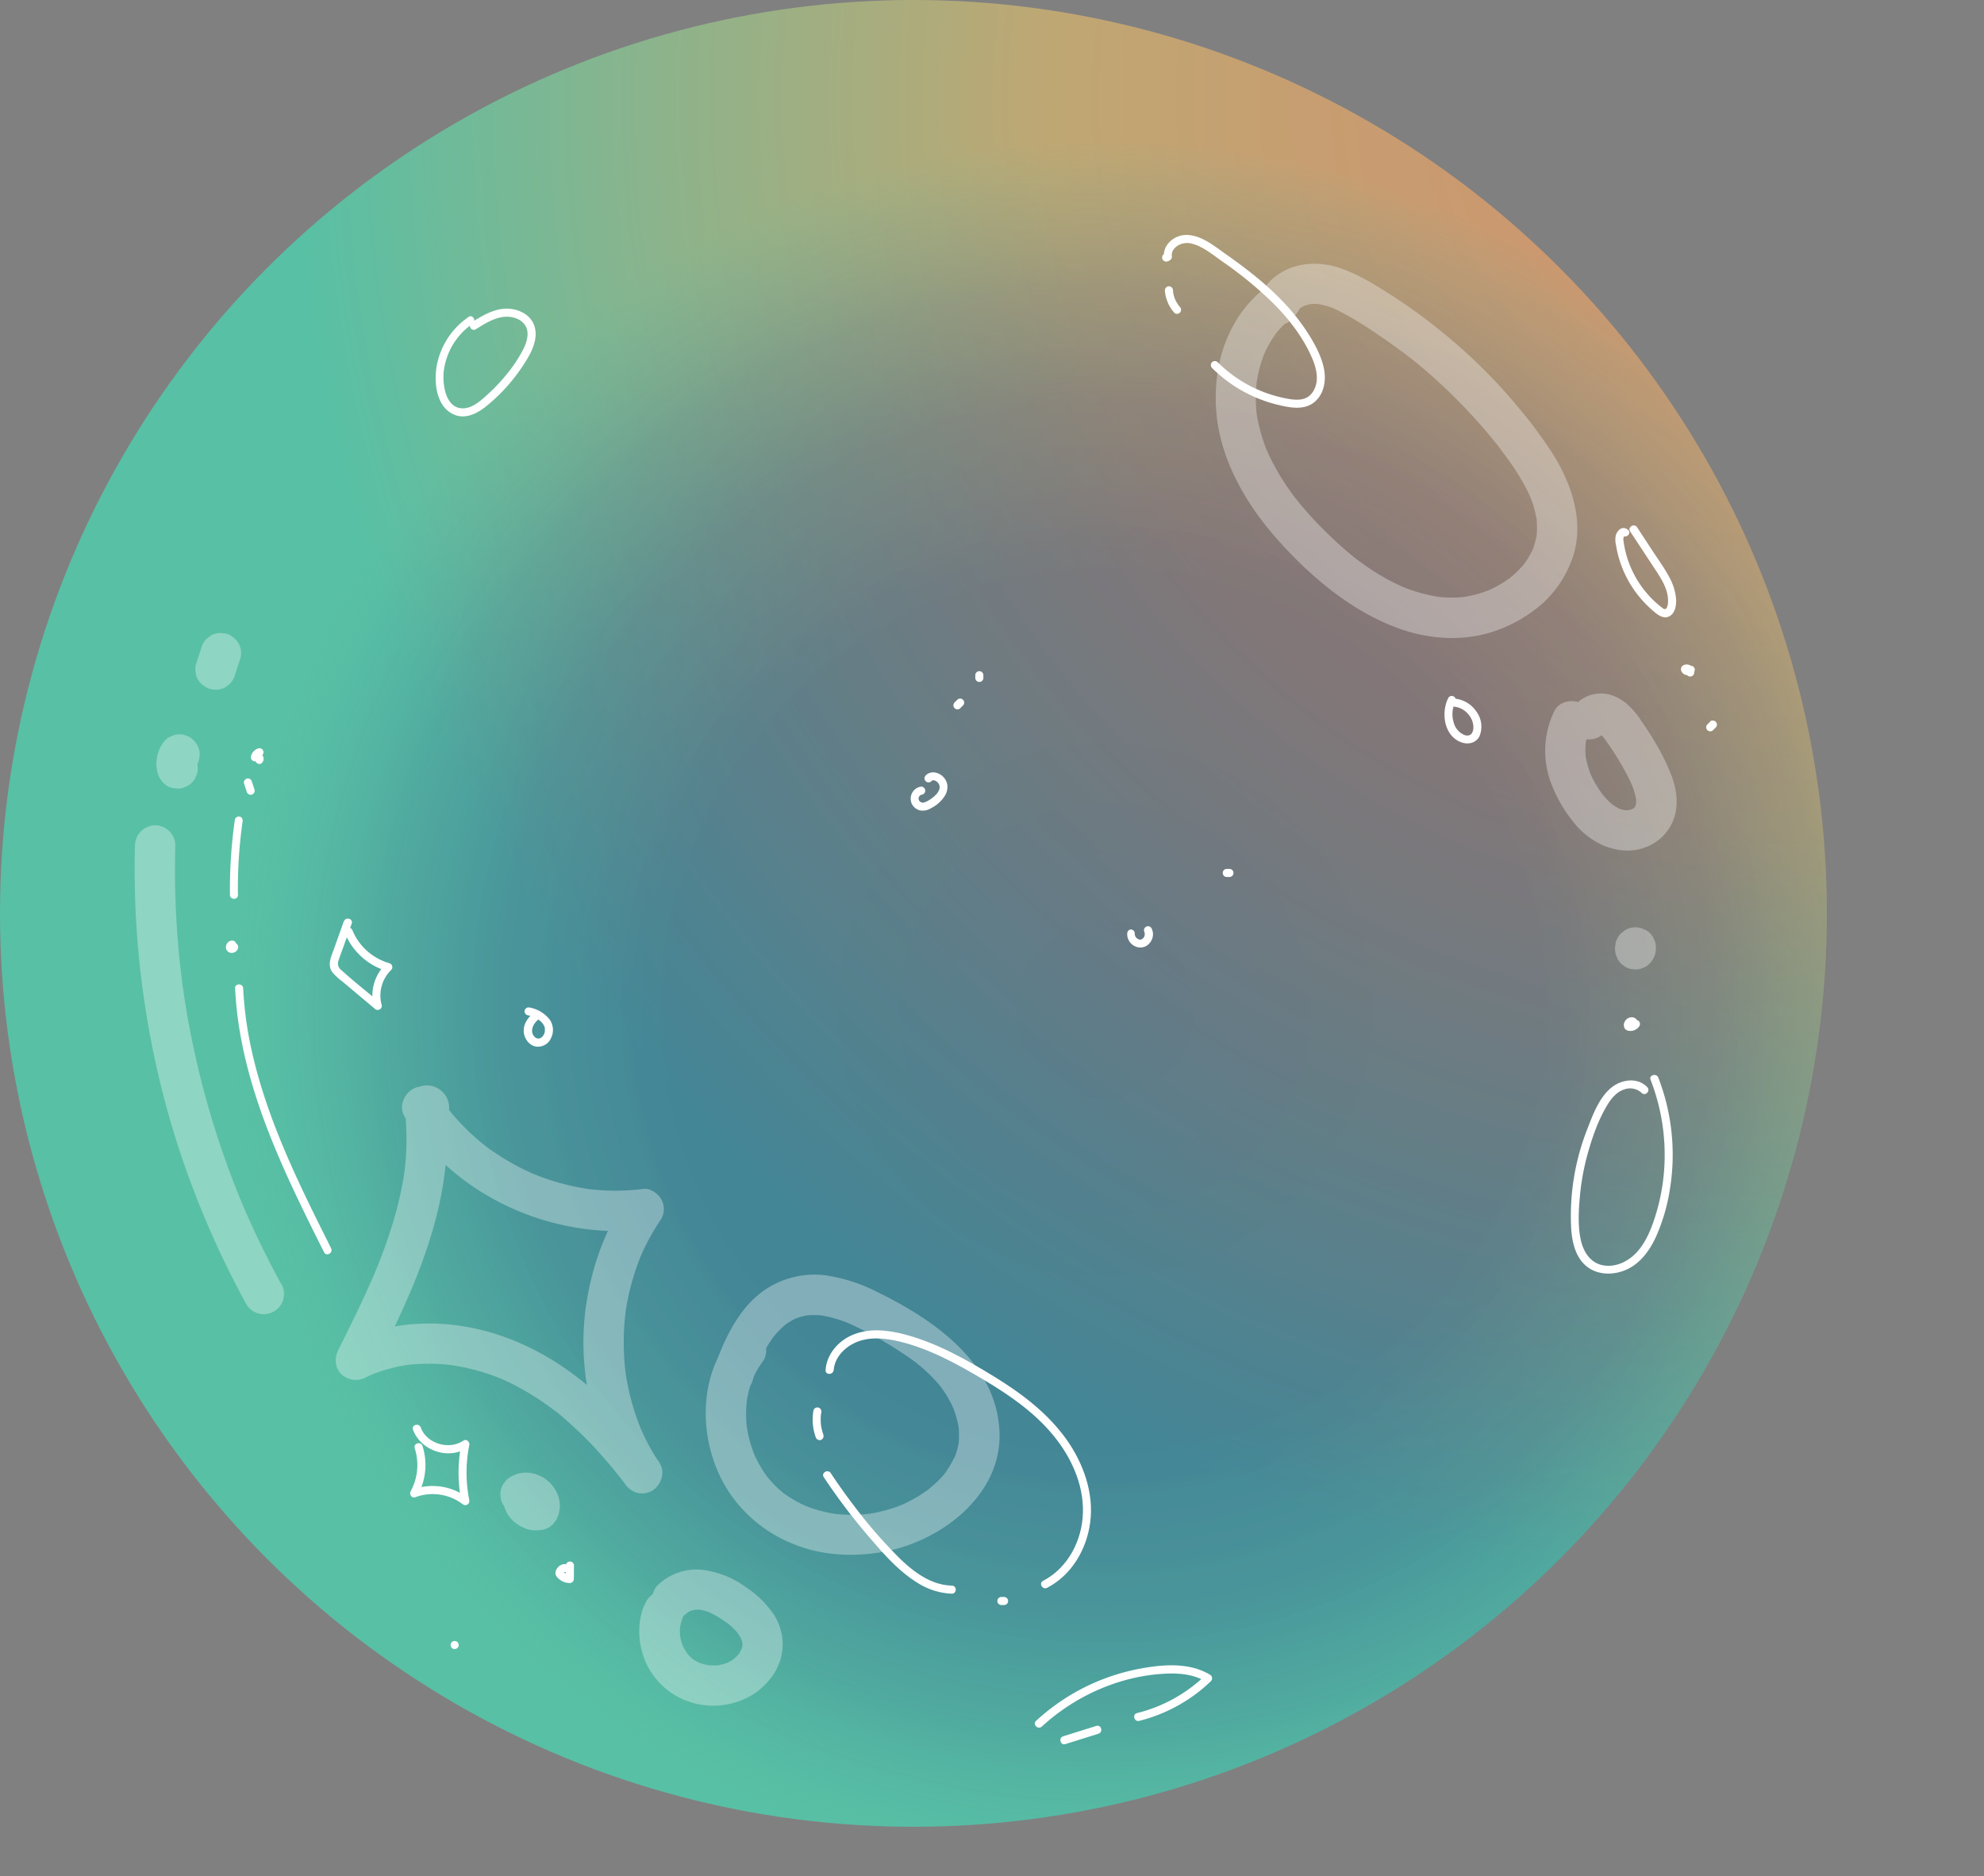<svg xmlns="http://www.w3.org/2000/svg" xmlns:xlink="http://www.w3.org/1999/xlink" viewBox="0 0 737.48 697.43"><rect x="0" y="0" width="737.48" height="697.43" fill="#808080" stroke="none"/><defs><style>.cls-1{fill:none;}.cls-2{fill:url(#radial-gradient);}.cls-3{clip-path:url(#clip-path);}.cls-4{fill:url(#radial-gradient-2);}.cls-5{opacity:0.33;}.cls-6{fill:#fff;}</style><radialGradient id="radial-gradient" cx="661.22" cy="36.78" r="552.51" gradientUnits="userSpaceOnUse"><stop offset="0.03" stop-color="#d0916d"/><stop offset="0.34" stop-color="#c69f71"/><stop offset="0.49" stop-color="#bfa773"/><stop offset="0.73" stop-color="#91b289"/><stop offset="1" stop-color="#58c0a5"/></radialGradient><clipPath id="clip-path"><circle class="cls-1" cx="339.53" cy="339.53" r="339.53"/></clipPath><radialGradient id="radial-gradient-2" cx="410.83" cy="375.28" r="324.41" gradientUnits="userSpaceOnUse"><stop offset="0" stop-color="#23277f" stop-opacity="0.4"/><stop offset="0.52" stop-color="#252d80" stop-opacity="0.39"/><stop offset="0.7" stop-color="#2c4185" stop-opacity="0.33"/><stop offset="0.83" stop-color="#38658e" stop-opacity="0.24"/><stop offset="0.94" stop-color="#4a979b" stop-opacity="0.11"/><stop offset="1" stop-color="#58c0a5" stop-opacity="0"/></radialGradient></defs><g id="Layer_2" data-name="Layer 2"><g id="Layer_6" data-name="Layer 6"><circle class="cls-2" cx="339.53" cy="339.53" r="339.53"/><g class="cls-3"><ellipse class="cls-4" cx="410.83" cy="375.28" rx="326.65" ry="322.14"/></g><g class="cls-5"><path class="cls-6" d="M159.08,419.6c2.65.31,5.48-1.57,6.78-3.75a7.74,7.74,0,0,0,1.1-4.23,8.36,8.36,0,0,0-8.1-8.15c-3.86-.18-7.35,3.12-8.1,6.75-.45,2.17-.08,4.15.09,6.32a96.06,96.06,0,0,1-.62,19.91l.27-2c-1.87,13.84-6.32,27.16-11.72,40l.75-1.79c-4.19,9.89-8.95,19.52-13.77,29.11-1.45,2.89-1.37,6.76,1.18,9.09A7.83,7.83,0,0,0,136,512c1-.49,2-1,3-1.4l-1.79.75a60.55,60.55,0,0,1,15.24-4.12l-2,.27a70.91,70.91,0,0,1,18.41.07l-2-.27a81.1,81.1,0,0,1,20.34,5.59l-1.79-.76a91.87,91.87,0,0,1,11.22,5.74q2.73,1.64,5.35,3.45c.79.54,1.57,1.09,2.34,1.66l1.32,1,.66.5c.8.61-.35-.3-.55-.42a42.43,42.43,0,0,1,4.92,4.06q2.42,2.1,4.72,4.31c3,2.86,5.84,5.86,8.59,9q2.4,2.72,4.69,5.52c.74.91,1.47,1.82,2.19,2.74l.51.65c.62.79-.26-.35-.41-.54.43.54.84,1.1,1.25,1.64a8.19,8.19,0,0,0,4.48,3.45,7.63,7.63,0,0,0,5.78-.76c3.25-2.09,5-6.76,2.69-10.26a83.85,83.85,0,0,1-7.41-13.78l.76,1.79a90,90,0,0,1-6.1-22.44l.27,2a93.68,93.68,0,0,1,0-24.81l-.27,2a90.14,90.14,0,0,1,6.07-22.45l-.76,1.8a83.67,83.67,0,0,1,8-14.76,7.44,7.44,0,0,0,0-7.57c-1.2-2-4-4-6.48-3.71a82.44,82.44,0,0,1-21.46-.06l2,.27a88.85,88.85,0,0,1-22.5-6.2l1.79.76a90,90,0,0,1-16.84-9.41c-.65-.47-1.3-.94-1.94-1.43a3,3,0,0,0-.45-.34c-.11-.05,1.4,1.09.79.61l-1-.81q-1.87-1.51-3.67-3.13a82.75,82.75,0,0,1-6.88-7c-.57-.65-1.13-1.32-1.68-2l-.81-1c-.72-.9.47.61.49.64a5.11,5.11,0,0,0-.45-.59q-1.68-2.24-3.19-4.57c-2.14-3.29-6.75-5-10.26-2.69-3.29,2.11-5,6.74-2.69,10.26a92.31,92.31,0,0,0,29.15,28.29,96.86,96.86,0,0,0,38.35,13.37,82.38,82.38,0,0,0,21.28,0l-6.47-11.29c-8.39,12.28-13.22,26.5-15.15,41.18A97,97,0,0,0,221.6,529a91.35,91.35,0,0,0,10.7,22.37l12.95-7.57c-10.5-13.88-22.4-26.65-37-36.36S176.17,491.72,158.45,492a69.49,69.49,0,0,0-30,7.12l10.27,10.26c12.09-24.06,24.1-48.87,26.88-76a98.57,98.57,0,0,0,.51-10.73c0-1.72-.08-3.45-.19-5.17a48.51,48.51,0,0,1-.43-5.23l-.27,2a2.3,2.3,0,0,1,.13-.59l-.76,1.79-2.13,2.08-1.8.75.2,0h-4l.17,0-1.79-.76-2.32-2.26-.76-1.8.06.19-.27-2,0,.18.27-2,0,.16.75-1.79-.07.11,2.69-2.69-.12.06,3.78-1-.18,0a7.5,7.5,0,0,0-5.3,2.2,7.5,7.5,0,0,0,0,10.61,8.66,8.66,0,0,0,5.3,2.19Z"/></g><g class="cls-5"><path class="cls-6" d="M197.34,562a3.75,3.75,0,0,1,.68-.37l-1.79.76a3.56,3.56,0,0,1,.85-.23l-2,.26a4.35,4.35,0,0,1,1,0l-2-.26a4.69,4.69,0,0,1,1.22.33l-1.79-.76a5.71,5.71,0,0,1,1.26.74l-1.52-1.18a6.36,6.36,0,0,1,1.1,1.1l-1.17-1.52a6.1,6.1,0,0,1,.65,1.11l-.76-1.79a4.29,4.29,0,0,1,.3,1.06l-.27-2a3.49,3.49,0,0,1,0,1l.27-2a3.77,3.77,0,0,1-.25.87l.76-1.79a.61.61,0,0,1-.07.14l4.49-3.44-.36.06,2-.27a4.58,4.58,0,0,1-1.17,0l2,.27a5.12,5.12,0,0,1-1.22-.33l1.79.75a5.67,5.67,0,0,1-1.26-.73l1.52,1.17a5.47,5.47,0,0,1-.9-.9l1.18,1.52a4.8,4.8,0,0,1-.64-1.09l.75,1.79a5.26,5.26,0,0,1-.27-1,8.33,8.33,0,0,0-3.45-4.48,5.61,5.61,0,0,0-2.79-.89,5.74,5.74,0,0,0-3,.13l-1.79.76a7.62,7.62,0,0,0-2.69,2.69l-.75,1.79a7.51,7.51,0,0,0,0,4,12,12,0,0,0,1,2.79,5.33,5.33,0,0,0,.57,1,14.61,14.61,0,0,0,1.88,2.28c.59.53,1.24,1,1.87,1.46a5.39,5.39,0,0,0,.5.33,4.37,4.37,0,0,0,.48.25c.74.34,1.49.68,2.26,1a14.67,14.67,0,0,0,3,.5,9.1,9.1,0,0,0,2.08-.14c.39-.06.82-.1,1.22-.17l.13,0,.9-.38a3.8,3.8,0,0,0,1.66-1l.75-.59,1.18-1.52a.47.47,0,0,1,.05-.1c.18-.34.62-1.47.77-1.83l.06-.15c.05-.14.09-.28.13-.43a19.52,19.52,0,0,0,.34-2.4,4,4,0,0,0,0-.91,12.49,12.49,0,0,0-.48-2.85c-.27-.73-.58-1.44-.9-2.14-.07-.15-.15-.29-.23-.43a17.45,17.45,0,0,0-1.68-2.24,5.54,5.54,0,0,0-.68-.69c-.58-.5-1.2-1-1.82-1.42a3.71,3.71,0,0,0-.41-.28,12.14,12.14,0,0,0-1.71-.81,9.08,9.08,0,0,0-1.87-.67c-.8-.15-1.62-.26-2.43-.33h-.52a20,20,0,0,0-2.43.32,4.54,4.54,0,0,0-.5.12,20.21,20.21,0,0,0-2.21.92l-.5.29a5.76,5.76,0,0,0-2.1,1.94,5.63,5.63,0,0,0-1.35,2.55,5.73,5.73,0,0,0-.13,3,5.61,5.61,0,0,0,.89,2.79l1.17,1.51a7.46,7.46,0,0,0,3.31,1.93l2,.27a7.4,7.4,0,0,0,3.78-1Z"/></g><g class="cls-5"><path class="cls-6" d="M279.77,513.12c.77-2.43,1.63-4.82,2.61-7.17l-.76,1.79a62.3,62.3,0,0,1,3-6.26q.88-1.58,1.89-3.09c.3-.45.6-.89.92-1.32a4.77,4.77,0,0,1,.53-.72c-.24.23-1.18,1.49-.41.54a37.11,37.11,0,0,1,4.67-4.71c.61-.53-1.65,1.21-.56.43l.56-.4c.47-.33.95-.65,1.45-.94a25.68,25.68,0,0,1,3.09-1.58l-1.79.76a24.78,24.78,0,0,1,6.22-1.67l-2,.27a29.89,29.89,0,0,1,7.26.05l-2-.27a47.94,47.94,0,0,1,11.84,3.42l-1.79-.76a136.58,136.58,0,0,1,19.79,10.74c1.5,1,3,1.95,4.43,3l1.2.87c.24.18,1.42,1.08.43.32s.18.15.41.33l1.15.94a57.23,57.23,0,0,1,7.63,7.62l.5.63c.59.72-1-1.31-.43-.55.28.39.57.77.84,1.16q.81,1.17,1.56,2.4a44.4,44.4,0,0,1,2.77,5.46l-.75-1.79a37.45,37.45,0,0,1,2.46,8.93l-.27-2a30.89,30.89,0,0,1,0,8l.26-2a29,29,0,0,1-1.86,6.78l.75-1.79a52.21,52.21,0,0,1-4,7c1.11-1.81.61-.77.22-.3L351,548q-.71.81-1.44,1.59c-.95,1-1.94,1.93-3,2.83q-.74.64-1.5,1.26c-1.06.85.35-.07.44-.33a4.89,4.89,0,0,1-.94.7c-1.06.77-2.16,1.5-3.28,2.18a53.75,53.75,0,0,1-7.09,3.62l1.79-.76a56.49,56.49,0,0,1-13.93,3.79l2-.27a56,56,0,0,1-14.75,0l2,.26a50.81,50.81,0,0,1-12.7-3.43l1.79.75a46,46,0,0,1-7.72-4.17c-.61-.41-1.21-.84-1.8-1.28-1-.76,1.37,1.12.38.28l-.65-.53a38.25,38.25,0,0,1-2.94-2.75c-.89-.92-1.72-1.9-2.55-2.88s1.16,1.54.35.46l-.59-.81c-.39-.55-.77-1.1-1.13-1.66a45.72,45.72,0,0,1-3.77-7.12l.76,1.79a48,48,0,0,1-3.27-11.95l.27,2a45.53,45.53,0,0,1,0-12l-.27,2a41.13,41.13,0,0,1,2.65-9.85l-.76,1.8a37.33,37.33,0,0,1,4.43-7.77,7.54,7.54,0,0,0,.76-5.78,7.52,7.52,0,0,0-9.23-5.24,8.75,8.75,0,0,0-4.48,3.45c-11.95,16-10.67,39.68-.12,56.06a51.57,51.57,0,0,0,24.94,20c10.1,4,21.25,4.5,31.88,2.77,21.5-3.52,45-20.9,44-44.75-1.09-25.62-24.4-41.72-45.3-51.93a62,62,0,0,0-19.73-6.31A32.79,32.79,0,0,0,288,477.32c-10.08,4.95-16.15,15.14-20.26,25.15-.89,2.18-1.68,4.41-2.39,6.66a7.56,7.56,0,0,0,5.24,9.22,7.65,7.65,0,0,0,9.22-5.23Z"/></g><g class="cls-5"><path class="cls-6" d="M239.41,596.84c-3.33,8.1-1.88,18.58,3.25,25.64A26.84,26.84,0,0,0,254,631.75a28.17,28.17,0,0,0,26.79-2.44c4.44-3.23,8-7.57,9.49-13a20.4,20.4,0,0,0-2.47-15.87A36.68,36.68,0,0,0,277.25,590,34.36,34.36,0,0,0,261,583.54a20.79,20.79,0,0,0-16.39,5.59c-2.83,2.74-3,7.9,0,10.61a7.64,7.64,0,0,0,10.6,0,8.89,8.89,0,0,0,.83-.75c0,.21-1.63,1.16-.46.42a12.42,12.42,0,0,1,1.81-.94l-1.79.76a15.58,15.58,0,0,1,3.62-1l-2,.27a18,18,0,0,1,4.15,0l-2-.27a22.17,22.17,0,0,1,5.23,1.49l-1.79-.76a35.24,35.24,0,0,1,4.89,2.6c.71.45,1.4.92,2.09,1.4l1,.69c1.14.83-1.47-1.19-.12-.08a29.33,29.33,0,0,1,3.53,3.43c.48.57.7,1.35-.21-.3.18.33.45.63.66,1a18.57,18.57,0,0,1,1.26,2.32l-.76-1.79a14.23,14.23,0,0,1,1,3.61l-.26-2a13.18,13.18,0,0,1,0,3l.27-2a13.91,13.91,0,0,1-.91,3.22l.76-1.79A19.43,19.43,0,0,1,274.5,615c-.59.92.41-.64.49-.6s-.45.53-.49.58c-.38.43-.77.85-1.19,1.24-.26.24-1.61,1.34-.55.52s-.31.18-.61.37a20.26,20.26,0,0,1-2.73,1.43l1.79-.76a21.83,21.83,0,0,1-5.25,1.42l2-.27a22.67,22.67,0,0,1-5.46,0l2,.27a21.79,21.79,0,0,1-5.61-1.52l1.79.76a19.7,19.7,0,0,1-3.18-1.75c-.2-.14-.39-.29-.59-.42,1.77,1.16,1,.76.53.38a16.35,16.35,0,0,1-1.29-1.21c-.37-.38-.69-.8-1-1.19,1.64,1.78.32.42-.08-.2a22.15,22.15,0,0,1-1.66-3.12l.76,1.79a22.41,22.41,0,0,1-1.52-5.45l.27,2a21.73,21.73,0,0,1,0-5.64l-.26,2a20.08,20.08,0,0,1,1.29-4.76c.69-1.68.12-4.3-.75-5.78a7.66,7.66,0,0,0-4.48-3.45,7.57,7.57,0,0,0-5.78.76,8.81,8.81,0,0,0-3.45,4.48Z"/></g><g class="cls-5"><path class="cls-6" d="M104.5,477.23a327.53,327.53,0,0,1-14.63-30.17l.75,1.79a329.52,329.52,0,0,1-19.8-64.92q-1.84-9.45-3.13-19l.27,2a326.35,326.35,0,0,1-2.79-52.65,7.56,7.56,0,0,0-7.5-7.5,7.64,7.64,0,0,0-7.5,7.5,335.48,335.48,0,0,0,5.36,69.23,328.78,328.78,0,0,0,18.92,65.19,338.89,338.89,0,0,0,17.1,36.09,7.5,7.5,0,0,0,13-7.57Z"/></g><g class="cls-5"><path class="cls-6" d="M73.18,283.65a5.2,5.2,0,0,1-.27-1.1l.27,2a5.94,5.94,0,0,1,0-1.46l-.27,2a5.79,5.79,0,0,1,.4-1.48l-.76,1.79a6,6,0,0,1,.65-1.12,5.51,5.51,0,0,0,.89-2.79,5.64,5.64,0,0,0-.13-3A8.33,8.33,0,0,0,70.51,274l-1.79-.76a7.71,7.71,0,0,0-4,0l-1.79.76a7.54,7.54,0,0,0-2.69,2.69,13.37,13.37,0,0,0-1.42,3,5.83,5.83,0,0,0-.37,1.36,22.81,22.81,0,0,0-.33,2.6c0,.23,0,.46,0,.69.07.76.19,1.52.3,2.27,0,.12,0,.24.07.36a5.6,5.6,0,0,0,.2.7,8.38,8.38,0,0,0,3.44,4.48A5.51,5.51,0,0,0,65,293a5.73,5.73,0,0,0,3-.13l1.79-.76a7.46,7.46,0,0,0,2.69-2.69l.76-1.79a7.51,7.51,0,0,0,0-4Z"/></g><g class="cls-5"><path class="cls-6" d="M87.33,250.91l2-6.12a7.23,7.23,0,0,0-2.69-7.89,5.61,5.61,0,0,0-2.55-1.34l-2-.27a7.54,7.54,0,0,0-3.79,1l-1.51,1.17a7.46,7.46,0,0,0-1.93,3.31l-2,6.13a5.63,5.63,0,0,0-.13,3,5.5,5.5,0,0,0,.89,2.78,8.33,8.33,0,0,0,4.48,3.45l2,.27a7.5,7.5,0,0,0,3.79-1l1.52-1.18a7.48,7.48,0,0,0,1.92-3.31Z"/></g><g class="cls-5"><path class="cls-6" d="M481.5,117.06a16.49,16.49,0,0,1,1.06-1.93c.29-.46-1.36,1.58-.23.34.22-.25.46-.49.7-.72.49-.45,1.34-.86-.48.31.28-.18.55-.4.83-.58a17.23,17.23,0,0,1,2.12-1.13l-1.79.76a18.15,18.15,0,0,1,4.35-1.22l-2,.26a20.11,20.11,0,0,1,5.2,0l-2-.26a29.74,29.74,0,0,1,7.1,2l-1.79-.75C501.12,117,507.24,121,513.12,125q4.38,3,8.59,6.13l1,.77c1.25.94-1.41-1.11-.18-.15L524.2,133c1.44,1.14,2.85,2.3,4.25,3.47a202.73,202.73,0,0,1,29,30.05c1,1.24-1.08-1.42-.14-.18l1,1.35c.59.79,1.18,1.58,1.76,2.38,1.19,1.64,2.34,3.29,3.44,5a68.24,68.24,0,0,1,5.75,10.64l-.75-1.79a41.25,41.25,0,0,1,2.83,10.16l-.26-2a31.8,31.8,0,0,1,0,7.92l.27-2a29.45,29.45,0,0,1-2,7.25l.75-1.79a31.94,31.94,0,0,1-3.36,5.94c-.13.17-.27.34-.39.52,1.33-2,.73-.94.36-.48s-.7.84-1.07,1.25c-.77.87-1.59,1.69-2.44,2.48-.41.38-.83.75-1.25,1.11s-1.85,1.48-.68.57.21-.16,0,0l-.82.59c-.47.32-.94.64-1.42.94a45,45,0,0,1-6.34,3.33l1.8-.76a45.09,45.09,0,0,1-11.21,3.1l2-.26a45.16,45.16,0,0,1-11.9-.09l2,.27a60.27,60.27,0,0,1-14.67-4.1l1.79.75a80.13,80.13,0,0,1-13.22-7.19c-1-.68-2.05-1.39-3.05-2.11l-1.49-1.1c-.28-.21-.56-.4-.82-.62l.86.67-.65-.51c-1.95-1.53-3.84-3.13-5.69-4.78a147.31,147.31,0,0,1-10.83-10.67c-1.72-1.87-3.39-3.8-5-5.77l-1.16-1.45c-.75-1,.36.47.41.54l-.62-.82c-.79-1.05-1.55-2.1-2.3-3.17a83.25,83.25,0,0,1-8.35-14.95l.76,1.79a62.16,62.16,0,0,1-4.36-15.48l.27,2a54.09,54.09,0,0,1,0-14l-.27,2a49.31,49.31,0,0,1,3.33-12.41l-.76,1.79a43.41,43.41,0,0,1,5.15-9l-.64.83.44-.55c.3-.36.6-.71.91-1.06.55-.61,1.11-1.21,1.7-1.78s1.19-1.13,1.82-1.67l1.1-.89c-1.91,1.62-.58.45-.09.1a8.11,8.11,0,0,0,3.44-4.48,7.68,7.68,0,0,0-.75-5.78c-2-3.16-6.85-5.13-10.27-2.69a46.22,46.22,0,0,0-13.42,14.65,52.6,52.6,0,0,0-6.22,17.52,64.56,64.56,0,0,0,0,20.53,70,70,0,0,0,6.47,19.53c5.91,12.26,15,23,24.76,32.38,10.12,9.69,21.54,18.06,34.68,23.11,12,4.63,25.76,5.64,38,1.1a52.54,52.54,0,0,0,16.68-9.86A41.06,41.06,0,0,0,583.93,209c5.53-13.61.66-28.53-6.78-40.36a167.67,167.67,0,0,0-13.1-17.6,199.52,199.52,0,0,0-13.74-14.9,209.47,209.47,0,0,0-32.79-26.19c-6.18-4-12.6-8-19.62-10.37s-15.59-2.21-22.09,2a19,19,0,0,0-7.26,8,8.18,8.18,0,0,0-.76,5.78,7.67,7.67,0,0,0,3.45,4.48,7.59,7.59,0,0,0,5.78.76c1.73-.56,3.71-1.7,4.48-3.45Z"/></g><g class="cls-5"><path class="cls-6" d="M597.29,271.2c-.85,1-1.08,1.3-.68.87a2.13,2.13,0,0,1,.34-.33c.1.12-1.89,1.21-.44.5l-1.79.76a6.5,6.5,0,0,1,1.57-.42l-2,.27a7.78,7.78,0,0,1,1.67,0l-2-.27a7.93,7.93,0,0,1,1.6.46l-1.79-.76a9,9,0,0,0,1.38.77c-1-.79-1.18-.94-.58-.44.2.17.39.35.58.54a15.1,15.1,0,0,1,1.08,1.18q.27.31.51.63c-.76-1-.9-1.18-.44-.56,1.38,1.95,2.75,3.89,4,5.91a89.68,89.68,0,0,1,6.76,12.5l-.76-1.79a28.1,28.1,0,0,1,2,6.82l-.27-2a15.44,15.44,0,0,1,0,4.13l.27-2a12.54,12.54,0,0,1-.67,2.47l.75-1.79a17.31,17.31,0,0,1-.87,1.65c-.61,1.08,1-1.12.42-.52-.2.2-.38.42-.59.62s-.35.29-.52.45c1.42-1.39,1.1-.82.55-.47a11.5,11.5,0,0,1-1.67.87l1.79-.76a13.69,13.69,0,0,1-3,.81l2-.26a15.27,15.27,0,0,1-3.88,0l2,.27a16.19,16.19,0,0,1-3.53-1l1.79.76a18.89,18.89,0,0,1-2.44-1.28c-.39-.24-.76-.51-1.15-.76s-.22-.15.73.57c-.21-.16-.41-.33-.61-.5a30.47,30.47,0,0,1-3.77-3.85c-.36-.43-1.28-1.8.06.11-.22-.32-.47-.63-.69-1-.53-.75-1-1.52-1.52-2.31a41.1,41.1,0,0,1-2.54-4.94l.76,1.79a35,35,0,0,1-2.44-8.69l.27,2a27.87,27.87,0,0,1,0-6.89l-.27,2a23.48,23.48,0,0,1,1.59-5.88l-.76,1.79c.21-.47.43-.94.67-1.4,1.76-3.5,1-8.29-2.7-10.26-3.41-1.81-8.37-1-10.26,2.69a33.93,33.93,0,0,0-.82,27.91,50.79,50.79,0,0,0,7.72,13.19A29.45,29.45,0,0,0,595.32,314c4.85,2.16,10.43,3,15.57,1.22a17.68,17.68,0,0,0,11.62-11.81c1.4-4.85.63-10.24-1.11-14.89a82.38,82.38,0,0,0-6.77-13.59q-2.1-3.49-4.45-6.82a30.86,30.86,0,0,0-5.61-6.6c-2.87-2.26-6.17-3.89-9.94-3.7a12.66,12.66,0,0,0-10.29,5.81A7.56,7.56,0,0,0,587,273.89a7.67,7.67,0,0,0,10.26-2.69Z"/></g><g class="cls-5"><path class="cls-6" d="M611.81,345.75l0,0c-.29-.14-.82-.35-.91-.38s-.61-.28-.92-.39h0a13.8,13.8,0,0,0-2-.27,7.56,7.56,0,0,0-3.9,1.05h0l-1.52,1.17h0l0,0a9.6,9.6,0,0,0-1.2,1.57,12.11,12.11,0,0,0-.79,1.85s0,.05,0,.07v.06l-.27,2v.1a.22.22,0,0,0,0,.08c.06.69.15,1.38.28,2.07a.31.31,0,0,0,0,.08v0h0l.76,1.8v0l0,.06,1.18,1.52h0v0l0,0,1.53,1.18h0a10.36,10.36,0,0,0,1.81.77h0c.06,0,1.95.27,2,.27h0a9.73,9.73,0,0,0,2-.28h0a14.74,14.74,0,0,0,1.83-.77l.05,0a8.38,8.38,0,0,0,3.44-4.48,5.67,5.67,0,0,0,.14-3,5.6,5.6,0,0,0-.89-2.78l-1.18-1.52a7.46,7.46,0,0,0-3.3-1.93l-2-.27a7.51,7.51,0,0,0-3.78,1l-.07,0,1.79-.76-.06,0,2-.27h-.06l2,.27h0l1.79.76,0,0,1.52,1.18-.05-.05,1.17,1.52s0,0,0-.08l.76,1.79a.43.43,0,0,1,0-.16l.27,2a.74.74,0,0,1,0-.21l-.27,2a.66.66,0,0,1,0-.15l-.75,1.79a.2.2,0,0,1,0-.08L613,357.56l0,0-1.52,1.17,0,0-1.79.75h0l-2,.27h0l-2-.27.07,0-1.8-.75.06,0a5.51,5.51,0,0,0,2.79.89,5.64,5.64,0,0,0,3-.13A8.33,8.33,0,0,0,614.5,356l.76-1.79a7.71,7.71,0,0,0,0-4l-.76-1.79a7.62,7.62,0,0,0-2.69-2.69Z"/></g><path class="cls-6" d="M540.76,262.74c3.9.35,7.37,4.39,6.87,8.34a3.47,3.47,0,0,1-.48,1.43,2.37,2.37,0,0,1-.41.48s-.45.28-.34.23a2.81,2.81,0,0,1-2.36-.14,6.87,6.87,0,0,1-3.66-4.43,10.39,10.39,0,0,1,.58-7.74,1.5,1.5,0,0,0-2.59-1.51c-2.69,5.3-1.75,13.54,4.18,16.28,2.75,1.28,6.12.79,7.48-2.21a9.42,9.42,0,0,0-1.1-8.77,11,11,0,0,0-8.17-5,1.51,1.51,0,0,0-1.5,1.5,1.53,1.53,0,0,0,1.5,1.5Z"/><path class="cls-6" d="M605.94,197.52l8.61,13.09c2.46,3.74,5.45,7.91,5.48,12.58a5.88,5.88,0,0,1-.45,2.69c-.58,1.1-1.5.23-2.22-.34a36.25,36.25,0,0,1-4.4-4.09,37.73,37.73,0,0,1-6.72-10.39,37,37,0,0,1-2.16-6.63c-.24-1.07-.44-2.15-.58-3.24a3.28,3.28,0,0,1,0-1.36c0-.08.18-.37.2-.48l.08-.15c.26-.25,0-.29-.76-.13,1.48,1.22,3.61-.89,2.12-2.12-2-1.68-4,.1-4.57,2.23a8.38,8.38,0,0,0,.11,3.38,39.61,39.61,0,0,0,.88,4.17,40.65,40.65,0,0,0,6.8,13.86,40.18,40.18,0,0,0,5.38,5.83c1.78,1.57,4.34,4.06,6.88,2.62,2.17-1.22,2.53-4.25,2.39-6.49a20.1,20.1,0,0,0-2.57-8.1c-1.67-3.14-3.77-6.07-5.72-9L608.53,196c-1-1.6-3.65-.1-2.59,1.52Z"/><path class="cls-6" d="M613.57,401.45a77,77,0,0,1,5,33.6,75.57,75.57,0,0,1-3.14,16.6c-1.51,4.85-3.43,9.86-6.88,13.69-3.15,3.5-7.91,5.91-12.72,5s-7.37-5.2-8.3-9.75c-1.06-5.17-.72-10.75-.25-16a89.66,89.66,0,0,1,3.23-16.94c1.74-6,4-12.18,7.3-17.45,1.39-2.18,3.27-4.34,5.81-5.17a6.26,6.26,0,0,1,6.58,1.22c1.34,1.4,3.46-.73,2.12-2.12-3.71-3.87-9.81-2.85-13.57.35-4.38,3.71-6.66,9.87-8.67,15.08a88.3,88.3,0,0,0-6.05,37.18c.35,5.06,1.6,10.66,5.74,14s10,3.35,14.78,1.23c5.18-2.31,8.72-7.18,11-12.22a69.06,69.06,0,0,0,5.11-17.29,79.57,79.57,0,0,0-4.23-41.86c-.69-1.78-3.59-1-2.89.8Z"/><path class="cls-6" d="M435.6,95.15c-.26-1.66,1-3.13,2.32-3.93a6.8,6.8,0,0,1,5.49-.54c4,1.13,7.54,4.12,10.89,6.48A142.27,142.27,0,0,1,473.54,113c5.82,5.87,11,12.64,14.26,20.29,1.63,3.86,2.67,8.48.28,12.26-2.49,4-7.13,3.18-11.08,2.34a49,49,0,0,1-24.35-13.23,1.5,1.5,0,0,0-2.13,2.12A52,52,0,0,0,475,150.48c4.54,1.09,9.88,2.18,13.74-1.15,3.53-3.05,4.26-8.05,3.37-12.4-1-4.8-3.58-9.41-6.21-13.49a77.21,77.21,0,0,0-8.56-10.85c-6.47-6.89-14-12.71-21.71-18.14-4.26-3-9-7-14.48-7.12-4.65-.08-9.2,3.75-8.45,8.62.29,1.9,3.18,1.09,2.89-.8Z"/><path class="cls-6" d="M433.48,97.23a1.5,1.5,0,0,0,0-3,1.5,1.5,0,0,0,0,3Z"/><path class="cls-6" d="M154.16,538.37a20.36,20.36,0,0,1-1.52,16c-.58,1.06.4,2.68,1.69,2.2a18.52,18.52,0,0,1,17.6,2.53,1.52,1.52,0,0,0,2.51-1.46,51.66,51.66,0,0,1,0-20.43c.24-1.17-1-2.49-2.2-1.69-5.24,3.58-13.6,1.22-15.83-4.87-.66-1.8-3.56-1-2.9.8,2.86,7.78,13.29,11.42,20.24,6.66l-2.2-1.7a55.76,55.76,0,0,0,0,22l2.51-1.46a21.53,21.53,0,0,0-20.52-3.3l1.7,2.2a23.38,23.38,0,0,0,1.82-18.32c-.58-1.84-3.48-1.05-2.89.79Z"/><path class="cls-6" d="M210.31,581.86l-.05,5,1.5-1.5a4.08,4.08,0,0,1-.61,0l.39,0a4.81,4.81,0,0,1-1.18-.33l.36.15a3.55,3.55,0,0,1-.55-.28,2.26,2.26,0,0,1-.26-.16l-.13-.09q.3.24.12.09a4.47,4.47,0,0,1-.45-.42c-.07-.07-.13-.16-.2-.23l.09.12-.09-.13.21.76a1.48,1.48,0,0,1,0-.21l-.05.4a2.32,2.32,0,0,1,.13-.47l-.15.35c0-.1.1-.21.16-.31s.17-.11-.06.08l.12-.13a1.54,1.54,0,0,0,.13-.12s-.33.23-.11.09a1.63,1.63,0,0,1,.34-.19l-.36.15a2,2,0,0,1,.48-.12l-.4.05h.14a1.61,1.61,0,0,0,1.06-.44,1.5,1.5,0,0,0-1.06-2.56A3.58,3.58,0,0,0,207.1,583a3,3,0,0,0-.55,1.17,2.49,2.49,0,0,0,0,1.15,2.77,2.77,0,0,0,.62,1,6.13,6.13,0,0,0,4.63,2.14,1.52,1.52,0,0,0,1.5-1.5l.05-5a1.5,1.5,0,0,0-3,0Z"/><path class="cls-6" d="M309.9,509.31c.34-4.57,3.82-8.25,7.82-10.13,5.16-2.43,11.31-1.8,16.68-.49,11.25,2.72,21.56,8.43,31.43,14.31,9.45,5.64,18.67,12,25.72,20.6,6.53,7.93,11.2,18,11,28.42s-5.48,20.78-14.83,25.62c-1.72.89-.2,3.48,1.51,2.59,9.08-4.69,14.68-14.27,16-24.21,1.47-11-2.51-22.07-8.84-31-7-9.77-16.69-17.07-26.82-23.29-10.42-6.39-21.41-12.57-33.31-15.7-6.41-1.69-13.54-2.44-19.76.37-5.16,2.33-9.2,7.12-9.63,12.87-.14,1.93,2.86,1.92,3,0Z"/><path class="cls-6" d="M373.23,593.64h-1a1,1,0,0,0-.57.13,1.34,1.34,0,0,0-.8.79,1.27,1.27,0,0,0-.13.58l.06.4a1.57,1.57,0,0,0,.38.66l.31.23a1.42,1.42,0,0,0,.75.21h1a1.72,1.72,0,0,0,1.06-.44,1.24,1.24,0,0,0,.31-.48,1.29,1.29,0,0,0,.13-.58l-.06-.4a1.51,1.51,0,0,0-.38-.66l-.31-.24a1.5,1.5,0,0,0-.75-.2Z"/><path class="cls-6" d="M353.81,589.41c-7.78-.18-14.29-5.13-19.62-10.36a180.08,180.08,0,0,1-16.8-19.38q-4.5-5.89-8.59-12.07c-1.06-1.61-3.66-.11-2.59,1.51A224.24,224.24,0,0,0,322.75,571c5.44,6.34,11.16,13,18.37,17.42a25.6,25.6,0,0,0,12.69,4c1.93,0,1.93-3,0-3Z"/><path class="cls-6" d="M306.13,533.51a17.71,17.71,0,0,1-1-4.16,19.66,19.66,0,0,1-.06-2.17c0-.39,0-.78.08-1.17a7.43,7.43,0,0,1,.13-.93,1.54,1.54,0,0,0-1.05-1.84,1.51,1.51,0,0,0-1.84,1,19.29,19.29,0,0,0,.83,10,1.54,1.54,0,0,0,1.85,1.05,1.51,1.51,0,0,0,1-1.84Z"/><path class="cls-6" d="M433,108a14.1,14.1,0,0,0,3.47,8.22,1.51,1.51,0,0,0,2.12,0,1.53,1.53,0,0,0,0-2.12l-.3-.36-.15-.18c.11.14.12.15,0,0l-.53-.78a11.67,11.67,0,0,1-.88-1.68c.15.37,0-.12-.06-.19s-.11-.29-.16-.44a9.46,9.46,0,0,1-.26-.91c-.08-.31-.14-.62-.19-.93a1.57,1.57,0,0,1,0-.23c0,.2,0,.22,0,0s0-.31-.05-.47a1.5,1.5,0,0,0-3,0Z"/><path class="cls-6" d="M606.76,379.87a1.27,1.27,0,0,1-.13.19l.23-.3a2.65,2.65,0,0,1-.41.41l.3-.23a2.82,2.82,0,0,1-.54.31l.36-.16a2.33,2.33,0,0,1-.64.17l.4-.05a2.15,2.15,0,0,1-.62,0l.4.05a2.44,2.44,0,0,1-.53-.14l.9.69-.06-.12.15.36a2.17,2.17,0,0,1-.07-.24l.06.4a1.07,1.07,0,0,1,0-.31l0,.4a1,1,0,0,1,.08-.3l-.15.36a1.31,1.31,0,0,1,.21-.36l-.24.3a2.13,2.13,0,0,1,.3-.3l-.3.24a1.31,1.31,0,0,1,.36-.21l-.36.15.3-.09-.39.06a.76.76,0,0,1,.3,0l-.4-.06a.84.84,0,0,1,.24.07l-.35-.15.14.07a1.56,1.56,0,0,0,1.16.15,1.49,1.49,0,0,0,.89-.69,1.46,1.46,0,0,0,.15-1.15,1.55,1.55,0,0,0-.69-.9,2.43,2.43,0,0,0-1.29-.35,2.91,2.91,0,0,0-1.3.33,3.14,3.14,0,0,0-1.49,1.77,2.41,2.41,0,0,0-.1,1.16,2.57,2.57,0,0,0,.25.8,1.32,1.32,0,0,0,.29.42,2.06,2.06,0,0,0,.79.44,3.6,3.6,0,0,0,1.13.17,4.53,4.53,0,0,0,.73-.08,2.13,2.13,0,0,0,.42-.1,3.87,3.87,0,0,0,2.16-1.67,1.53,1.53,0,0,0,.15-1.15,1.49,1.49,0,0,0-.69-.9,1.54,1.54,0,0,0-1.15-.15,1.59,1.59,0,0,0-.9.69Z"/><path class="cls-6" d="M627.16,248.21a.6.6,0,0,1-.09.15l.24-.3a1.29,1.29,0,0,1-.17.16l.3-.23a1,1,0,0,1-.24.14l.36-.15a1.16,1.16,0,0,1-.32.08l.4-.05a1.53,1.53,0,0,1-.37,0l.39.06a1.61,1.61,0,0,1-.36-.1l.36.15a1.07,1.07,0,0,1-.27-.16l.31.24a1,1,0,0,1-.18-.18l.23.3a.82.82,0,0,1-.12-.2l.15.36a1.54,1.54,0,0,1,0-.17l-.39,1.46,0,0-.3.24a1.07,1.07,0,0,1,.21-.13l-.36.16a.72.72,0,0,1,.25-.07l-.4.05a1.09,1.09,0,0,1,.31,0l-.4-.06.33.09-.36-.15a1.68,1.68,0,0,1,.34.2l-.3-.23a2,2,0,0,1,.26.25l-.24-.3a.92.92,0,0,1,.16.27l-.15-.36a1.38,1.38,0,0,1,.08.27l-.06-.4a1,1,0,0,1,0,.24l.06-.4,0,.14a1.51,1.51,0,0,0,.15,1.16,1.53,1.53,0,0,0,.89.69,1.51,1.51,0,0,0,1.16-.15,1.56,1.56,0,0,0,.69-.9l0-.14a2.51,2.51,0,0,0,.06-.55,3,3,0,0,0-.06-.51.83.83,0,0,0,0-.15,2.86,2.86,0,0,0-.68-1.15,3.42,3.42,0,0,0-.53-.41,1,1,0,0,0-.28-.16,2.71,2.71,0,0,0-.64-.23,3,3,0,0,0-.67-.08,3.47,3.47,0,0,0-.55.08l-.16,0a4.31,4.31,0,0,0-.49.22,5,5,0,0,0-.44.33,1.54,1.54,0,0,0-.38.67,1.51,1.51,0,0,0,0,.79.57.57,0,0,0,0,.14,2.76,2.76,0,0,0,.2.47l.07.12a4,4,0,0,0,.32.4l.1.08a2.67,2.67,0,0,0,1,.58l.29.07a3.71,3.71,0,0,0,.67.07,3.12,3.12,0,0,0,1.27-.34l.13-.08a2.58,2.58,0,0,0,.41-.33,2.55,2.55,0,0,0,.32-.4.38.38,0,0,0,.09-.15,1.12,1.12,0,0,0,.18-.56,1.08,1.08,0,0,0,0-.59,1.56,1.56,0,0,0-.69-.9,1.52,1.52,0,0,0-1.16-.15,1.49,1.49,0,0,0-.9.69Z"/><path class="cls-6" d="M635.65,268.29l-1,1a1.24,1.24,0,0,0-.31.48,1.29,1.29,0,0,0-.13.58,1.27,1.27,0,0,0,.13.58,1.11,1.11,0,0,0,.31.48l.31.24a1.5,1.5,0,0,0,.75.2l.4-.05a1.39,1.39,0,0,0,.66-.39l1-1a1.17,1.17,0,0,0,.31-.48,1.36,1.36,0,0,0,0-1.16,1.24,1.24,0,0,0-.31-.48l-.31-.23a1.42,1.42,0,0,0-.75-.21l-.4,0a1.56,1.56,0,0,0-.67.39Z"/><path class="cls-6" d="M123.07,464c-11.94-23.81-24-48-29.68-74.23a136.13,136.13,0,0,1-3-22.39c-.09-1.92-3.09-1.93-3,0,1.31,27.2,11.27,52.89,22.81,77.24,3.32,7,6.79,14,10.27,20.89.87,1.73,3.46.21,2.59-1.51Z"/><path class="cls-6" d="M85.49,352.05h0l.05-.4a.53.53,0,0,1,0,.17l.15-.36a.6.6,0,0,1-.09.15l.24-.3-.15.15.3-.24a1.2,1.2,0,0,1-.21.13l.35-.15-.25.07.4-.06H86l.4.06a.7.7,0,0,1-.19-.06l.36.16-.16-.09.31.23-.11-.11.23.3a1,1,0,0,1-.09-.15l.15.36a.58.58,0,0,1,0-.18l.05.39a.67.67,0,0,1,0-.2l-.05.4a.72.72,0,0,1,.07-.25l-.15.35a1.13,1.13,0,0,1,.12-.21l-.24.31a1,1,0,0,1,.17-.18l-.3.24.16-.1-.35.15.18-.05-.4.06h.13a1.06,1.06,0,0,0,.58-.13,1.08,1.08,0,0,0,.48-.31,1,1,0,0,0,.31-.48,1.06,1.06,0,0,0,.13-.58l0-.4a1.49,1.49,0,0,0-.39-.66l-.3-.23a1.48,1.48,0,0,0-.76-.21,2.26,2.26,0,0,0-1.11.28,2.18,2.18,0,0,0-.45.33l-.15.15a3.83,3.83,0,0,0-.33.46,3.21,3.21,0,0,0-.22.54,2.7,2.7,0,0,0-.08.56,2.88,2.88,0,0,0,0,.59,2.16,2.16,0,0,0,.2.52,1.83,1.83,0,0,0,.34.47,2.12,2.12,0,0,0,.94.59,2.83,2.83,0,0,0,.56.09h.19a3.43,3.43,0,0,0,.56-.08,4.33,4.33,0,0,0,.54-.21.57.57,0,0,0,.18-.12,2.14,2.14,0,0,0,.78-.84,3.65,3.65,0,0,0,.18-.44,4.13,4.13,0,0,0,.07-.49,1.06,1.06,0,0,0-.13-.58,1.34,1.34,0,0,0-.79-.8,1.14,1.14,0,0,0-.58-.12l-.4.05a1.57,1.57,0,0,0-.66.38l-.23.31a1.43,1.43,0,0,0-.21.76Z"/><path class="cls-6" d="M88.44,332.66a176.16,176.16,0,0,1,1.73-27.25,1.56,1.56,0,0,0-1-1.85,1.52,1.52,0,0,0-1.85,1.05,181.58,181.58,0,0,0-1.84,28.05c0,1.93,3,1.93,3,0Z"/><path class="cls-6" d="M94.61,293.54l-1-3.06a1.64,1.64,0,0,0-.69-.9,1.52,1.52,0,0,0-1.16-.15,1.5,1.5,0,0,0-.89.69,1.45,1.45,0,0,0-.15,1.15l1,3.07a1.52,1.52,0,0,0,1.85,1.05,1.54,1.54,0,0,0,.89-.69,1.52,1.52,0,0,0,.15-1.16Z"/><path class="cls-6" d="M97.38,283.55a2.06,2.06,0,0,0,.53-2.05,2.71,2.71,0,0,0-1.13-1.45,2.48,2.48,0,0,0-1.45-.42,2.07,2.07,0,0,0-1.79,1.11l2.74,1.16a2.64,2.64,0,0,1,.14-.48l-.15.36a2.33,2.33,0,0,1,.34-.57l-.24.3a3.05,3.05,0,0,1,.44-.44l-.3.24A2.58,2.58,0,0,1,97,281l-.36.15.2-.07a1.5,1.5,0,0,0,1.05-1.84,1.5,1.5,0,0,0-1.85-1.05,4,4,0,0,0-1.74,1.1,4,4,0,0,0-1,1.82,1.62,1.62,0,0,0,.15,1.16,1.59,1.59,0,0,0,.72.61,1.36,1.36,0,0,0,1,.07,1.45,1.45,0,0,0,.9-.68.83.83,0,0,1,.09-.16l-.23.3.09-.09-.3.23.12-.07-.36.15.14,0-.39.06h.2l-.4-.06a1.38,1.38,0,0,1,.29.08l-.36-.15a1.92,1.92,0,0,1,.31.18l-.3-.24a1.75,1.75,0,0,1,.23.24l-.23-.31a.88.88,0,0,1,.12.21l-.15-.36a.84.84,0,0,1,0,.17L95,282a.43.43,0,0,1,0,.16l.06-.4a.93.93,0,0,1,0,.13l.15-.36a.64.64,0,0,1-.08.14l.23-.3,0,.06a1.56,1.56,0,0,0-.44,1.06,1.5,1.5,0,0,0,1.5,1.5,1.56,1.56,0,0,0,1.06-.44Z"/><path class="cls-6" d="M127.78,342.51l-3.56,10c-1.06,3-2.77,6.22-.56,9.06a22.23,22.23,0,0,0,3.39,3.11l4,3.34,8.32,7a1.51,1.51,0,0,0,2.5-1.46,13.23,13.23,0,0,1,3.54-13,1.52,1.52,0,0,0-.66-2.51A21.11,21.11,0,0,1,131,345.8c-.71-1.77-3.61-1-2.89.79A24.31,24.31,0,0,0,143.92,361l-.66-2.51A16.26,16.26,0,0,0,139,374.38l2.51-1.46c-4.86-4.08-9.9-8-14.59-12.28a3,3,0,0,1-1.07-3.6c.47-1.48,1-2.94,1.56-4.4l3.32-9.33c.64-1.83-2.25-2.61-2.9-.8Z"/><path class="cls-6" d="M198.85,376.14c-2.25,1.64-4.19,4.09-4.18,7,0,2.58,1.76,5.32,4.39,5.87a5.29,5.29,0,0,0,5.76-3.11,6.74,6.74,0,0,0-.5-6.9,12.27,12.27,0,0,0-7.43-4.47,1.54,1.54,0,0,0-1.85,1,1.51,1.51,0,0,0,1.05,1.85,10.56,10.56,0,0,1,4.9,2.3,5.21,5.21,0,0,1,.78.86,4,4,0,0,1,.35.56l.15.29a2.26,2.26,0,0,1,.11.22c0-.09,0-.1,0,0s.1.35.14.53.06.38,0,.09c0,.09,0,.18,0,.28a5.28,5.28,0,0,1,0,.56,2.64,2.64,0,0,1,0,.28c0-.32,0,.13,0,.16a5.44,5.44,0,0,1-.15.54c0,.09-.06.18-.1.27.09-.24,0,0,0,0a5.86,5.86,0,0,1-.3.55l-.15.23c-.09.14.13-.12-.06.07a5.66,5.66,0,0,1-.42.43s-.25.19-.1.09-.08.05-.12.07-.56.26-.27.16c-.11,0-.68.16-.36.13a3.25,3.25,0,0,1-.54,0s-.26,0,0,0l-.3-.08a1.66,1.66,0,0,1-.29-.1c.2.09,0,0-.05,0s-.18-.1-.26-.16c-.26-.17,0,.05-.18-.14a3.35,3.35,0,0,1-1.08-2c0-.26,0,.19,0-.07s0-.32,0-.48a3.43,3.43,0,0,1,.05-.54,4.72,4.72,0,0,1,.53-1.45,7.48,7.48,0,0,1,2.12-2.35,1.56,1.56,0,0,0,.54-2.05,1.52,1.52,0,0,0-2.06-.54Z"/><path class="cls-6" d="M387.27,641.81c12.56-11.59,29.5-19.07,46.66-19.69,5-.19,10.06.41,14.4,3L448,622.8a55.8,55.8,0,0,1-25.34,14c-1.87.46-1.08,3.36.8,2.89a59,59,0,0,0,26.67-14.77,1.52,1.52,0,0,0-.31-2.35c-7.95-4.82-18.11-3.84-26.85-2.13a78.15,78.15,0,0,0-37.85,19.25c-1.42,1.31.71,3.43,2.13,2.12Z"/><path class="cls-6" d="M169,613a1.5,1.5,0,0,0,0-3,1.5,1.5,0,0,0,0,3Z"/><path class="cls-6" d="M396,648.33l12.32-3.86c1.84-.58,1.05-3.47-.8-2.9l-12.32,3.86c-1.84.58-1.05,3.47.8,2.9Z"/><path class="cls-6" d="M342.07,292.45a4.56,4.56,0,0,0-3.18,6.27,4.7,4.7,0,0,0,2.87,2.47,5.5,5.5,0,0,0,4.23-.73,12.6,12.6,0,0,0,5.44-5,6.39,6.39,0,0,0,.7-3.76,5.45,5.45,0,0,0-1.45-2.85c-1.7-1.82-4.71-2.53-6.59-.58a1.5,1.5,0,1,0,2.13,2.12c0-.06.11-.11.17-.17-.19.19-.1.06,0,0l.2-.12c-.19.15-.17.05-.05,0s.49,0,.15-.05h.22c.05,0,.38,0,.15,0s0,0,.08,0l.23.06.23.08c.2.07-.22-.11,0,0l.38.21.21.14c.31.21-.17-.19.09.08s.25.23.37.36.11.13.16.19-.14-.22,0,0,.15.25.23.38.13.28.06.11,0,.13.05.17a4.37,4.37,0,0,1,.12.49c-.05-.34,0,.13,0,.23a3.16,3.16,0,0,1,0,.32c0-.08.05-.2,0,.07s-.11.45-.19.67a4.65,4.65,0,0,1-.47.9,4.55,4.55,0,0,1-.71.89,10.22,10.22,0,0,1-1.85,1.56,9,9,0,0,1-2.38,1.29,2.71,2.71,0,0,1-.5.1h-.19c.17,0-.13,0-.16,0A2.16,2.16,0,0,1,342,298l-.21-.21-.09-.11c.07.08.07.09,0,0l-.14-.25c-.05-.1-.05-.09,0,0l-.05-.14c0-.1,0-.19-.07-.29,0,.22,0,0,0-.11s0-.35,0-.17,0-.2.06-.24c.05-.24,0-.14,0-.05a2.1,2.1,0,0,1,.21-.39s.17-.22,0-.05a3.31,3.31,0,0,1,.26-.27c.11-.12,0,0,0,0a2.35,2.35,0,0,1,.37-.24l.05,0a3,3,0,0,1,.43-.11,1.5,1.5,0,0,0-.8-2.9Z"/><path class="cls-6" d="M355.83,260.12l-1,1a1.24,1.24,0,0,0-.31.48,1.29,1.29,0,0,0-.13.58,1.27,1.27,0,0,0,.13.58,1.11,1.11,0,0,0,.31.48l.31.24a1.5,1.5,0,0,0,.75.2l.4-.05a1.47,1.47,0,0,0,.67-.39l1-1a1.17,1.17,0,0,0,.31-.48,1.36,1.36,0,0,0,0-1.16,1.24,1.24,0,0,0-.31-.48l-.31-.23a1.42,1.42,0,0,0-.75-.21l-.4.05a1.47,1.47,0,0,0-.66.39Z"/><path class="cls-6" d="M362.53,251v1a1.27,1.27,0,0,0,.13.58,1.24,1.24,0,0,0,.31.48,1.11,1.11,0,0,0,.49.31,1.14,1.14,0,0,0,.57.13l.4-.05a1.56,1.56,0,0,0,.67-.39l.23-.3a1.47,1.47,0,0,0,.2-.76v-1a1.14,1.14,0,0,0-.12-.58,1.21,1.21,0,0,0-.31-.48,1.11,1.11,0,0,0-.49-.31,1.06,1.06,0,0,0-.58-.13l-.39.05a1.47,1.47,0,0,0-.67.39l-.23.3a1.55,1.55,0,0,0-.21.76Z"/><path class="cls-6" d="M425.38,346.51c0,.06.16.36.06.1s0,0,0,.06a2.5,2.5,0,0,1,.07.26l0,.11c0,.14,0,.23,0-.14,0,.16,0,.33,0,.49s0,.34,0,.06,0,.07,0,.14a3.64,3.64,0,0,1-.14.47c-.07.24.17-.34,0,0,0,.08-.07.16-.12.24s-.09.15-.14.23-.26.27,0,0c-.13.13-.23.27-.36.39a1.22,1.22,0,0,0-.17.15c.27-.3.16-.12,0,0l-.23.14a.24.24,0,0,0-.1,0c-.12.09.3-.11.15-.07l-.47.14c-.25.07.35,0,0,0h-.47s.35.06.19,0l-.29-.06-.24-.07c-.23-.07.1,0,.12,0l-.15-.07a4.62,4.62,0,0,1-.48-.28c-.29-.2.19.17,0,0l-.25-.24-.2-.22.11.13c0-.06-.09-.12-.12-.17s-.12-.2-.17-.3l-.06-.11c-.1-.19.05.08.05.12a2.33,2.33,0,0,0-.1-.32c0-.11,0-.22-.07-.33s0,.35,0,.19,0-.11,0-.17,0-.25,0-.38a1.5,1.5,0,0,0-1.5-1.5A1.54,1.54,0,0,0,419,347a5,5,0,0,0,4.06,5.13,4.39,4.39,0,0,0,3.39-.73,5.33,5.33,0,0,0,1.94-2.76A4.8,4.8,0,0,0,428,345a1.5,1.5,0,0,0-2.59,1.51Z"/><path class="cls-6" d="M457,323h-1a1.15,1.15,0,0,0-.58.13,1.08,1.08,0,0,0-.48.31,1.14,1.14,0,0,0-.31.48,1.06,1.06,0,0,0-.13.58l.05.4a1.49,1.49,0,0,0,.39.66l.3.24a1.57,1.57,0,0,0,.76.2h1a1.15,1.15,0,0,0,.58-.13,1.08,1.08,0,0,0,.48-.31,1.14,1.14,0,0,0,.31-.48,1.06,1.06,0,0,0,.13-.58l-.05-.4a1.49,1.49,0,0,0-.39-.66l-.3-.24a1.57,1.57,0,0,0-.76-.2Z"/><path class="cls-6" d="M174.22,117.8a28,28,0,0,0-11.95,18.61c-1,6.32.06,15.36,7,17.9,4,1.46,8.07-.64,11.19-3.07a66.11,66.11,0,0,0,16.41-19.4c1.89-3.58,3.19-7.84,1.35-11.7-1.7-3.56-5.81-5.31-9.58-5.4-4.87-.11-9.29,2.57-13.29,5.06-1.63,1-.13,3.61,1.52,2.59,3.09-1.93,6.34-4,10-4.55,2.75-.4,6,.3,7.87,2.46,2.3,2.66,1.29,6.43-.1,9.27a50.88,50.88,0,0,1-6,9.19,65.33,65.33,0,0,1-7.38,7.86c-2.52,2.28-5.7,5.24-9.34,5.17-6.32-.13-7.43-8.78-7-13.48a25,25,0,0,1,10.71-17.92c1.6-1.08.1-3.68-1.51-2.59Z"/></g></g></svg>